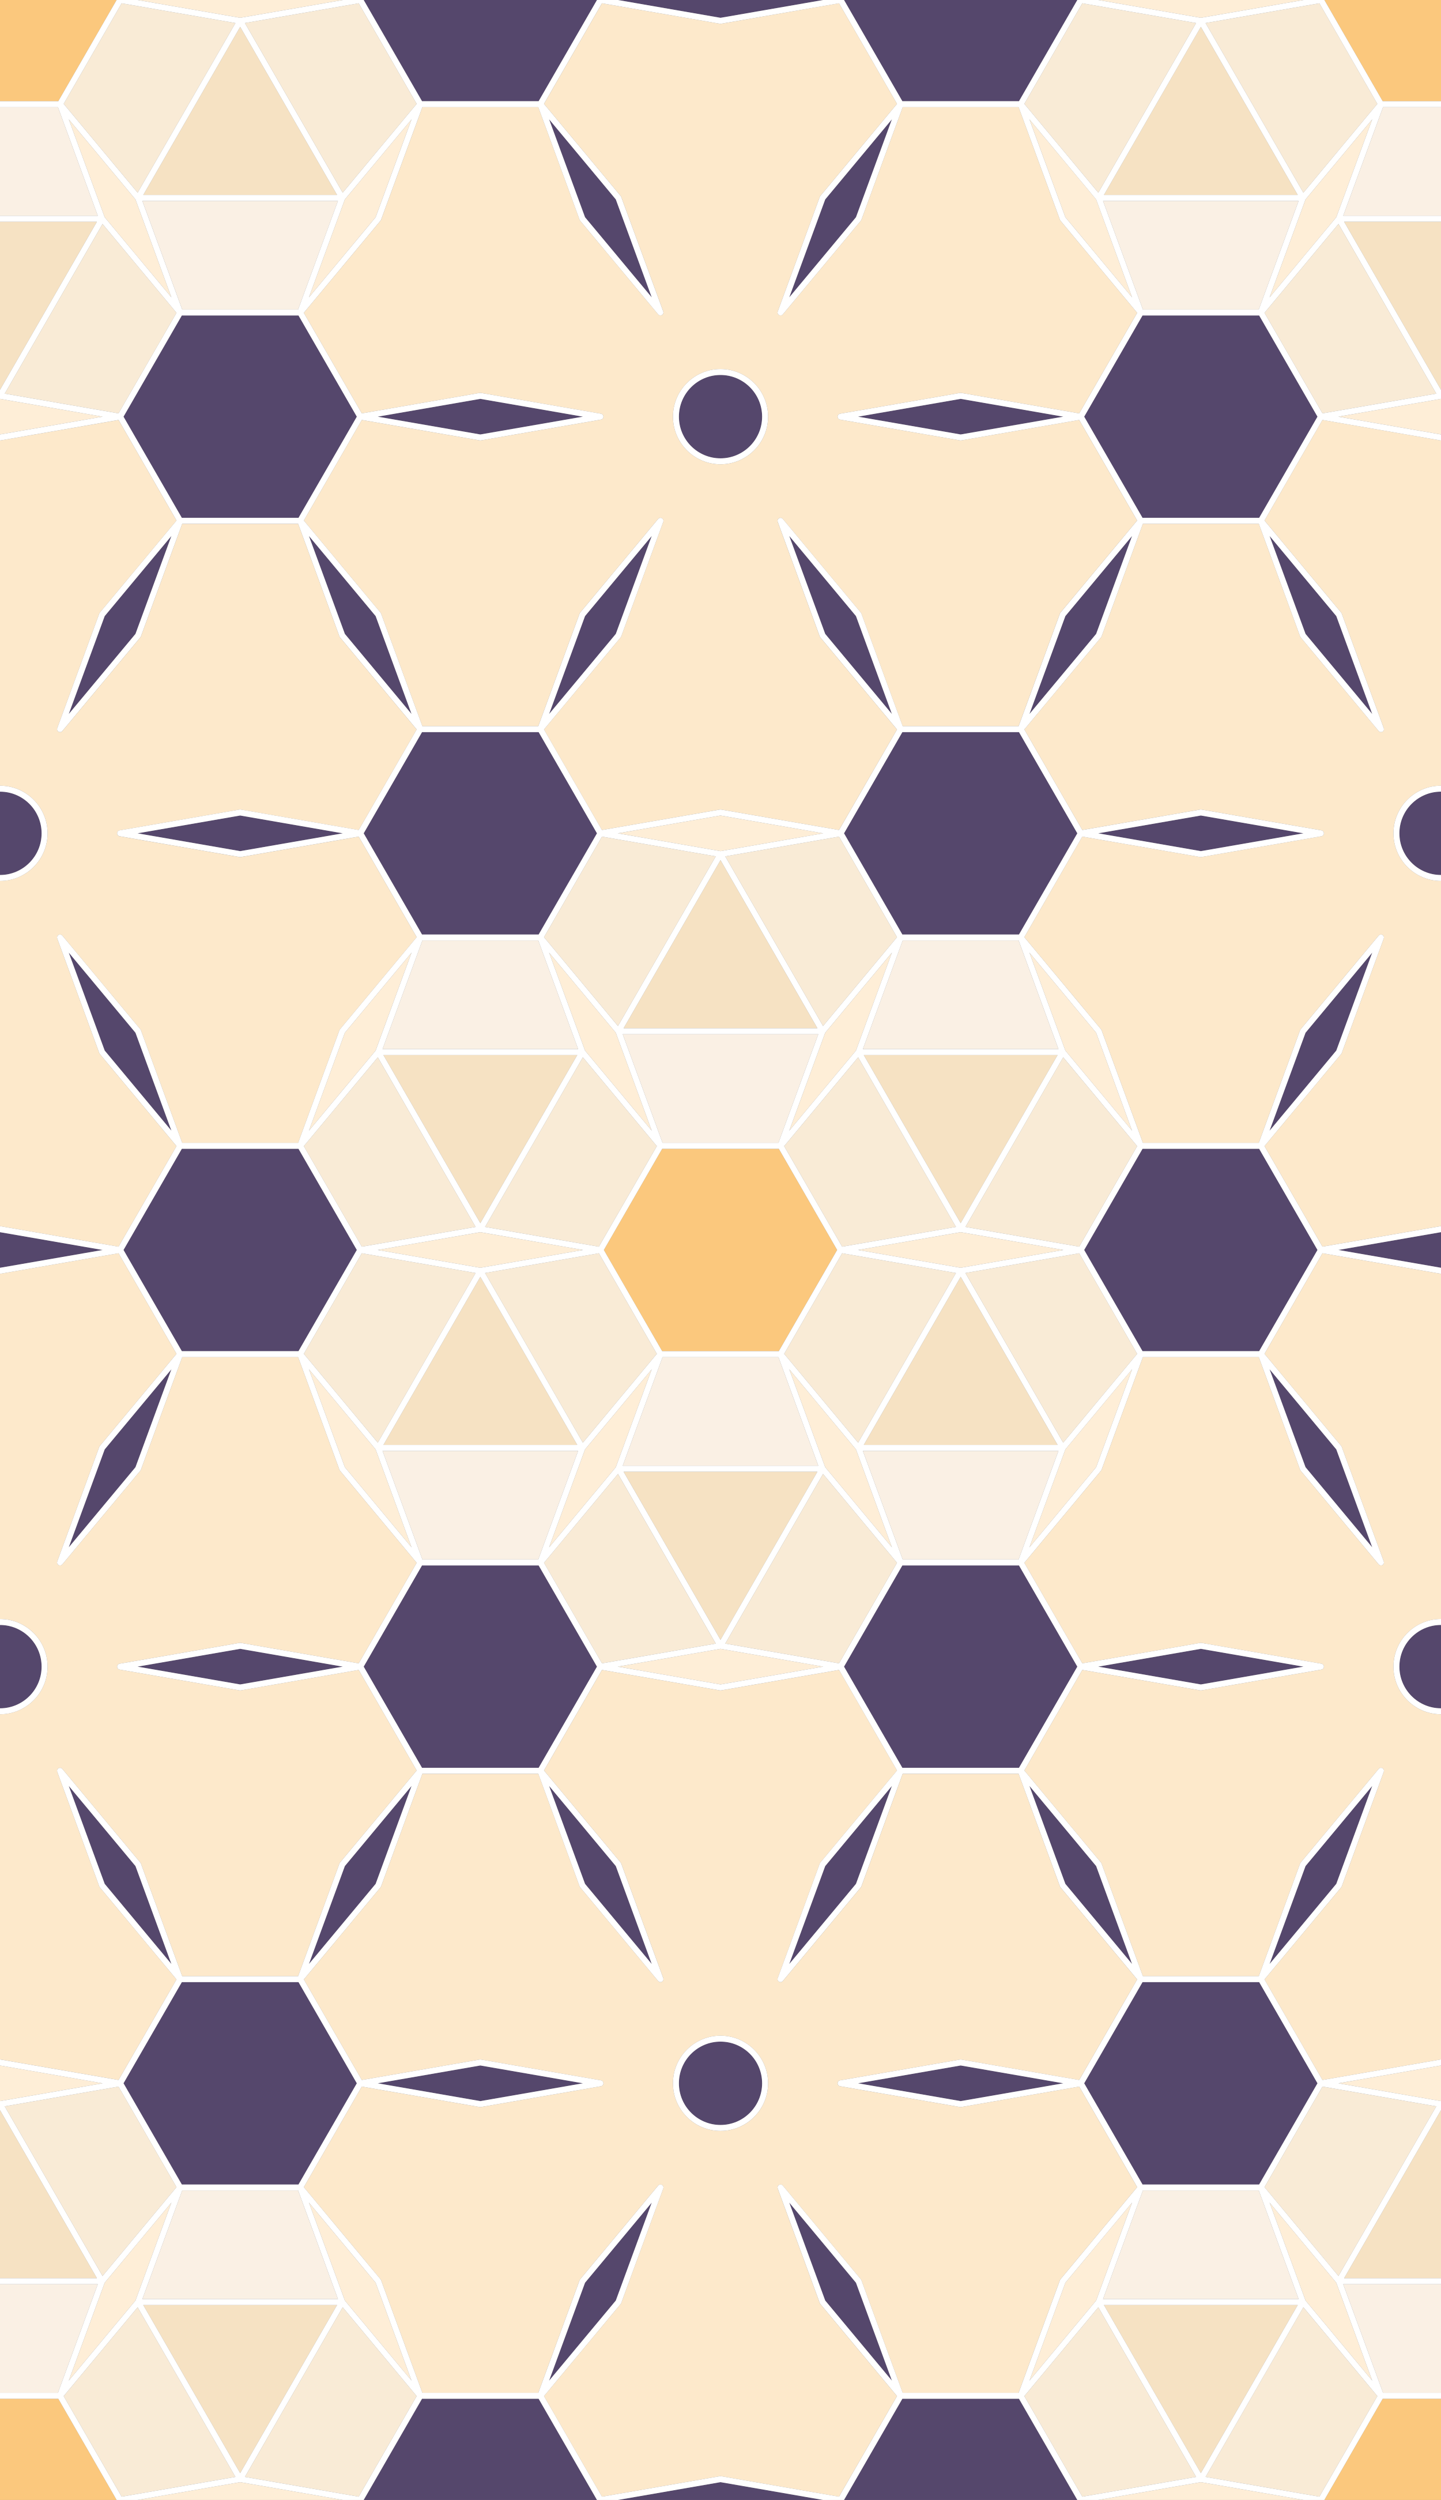 <?xml version="1.0" encoding="utf-8"?>
<!-- Generator: Adobe Illustrator 22.1.0, SVG Export Plug-In . SVG Version: 6.00 Build 0)  -->
<svg version="1.1" id="_x31_0" xmlns="http://www.w3.org/2000/svg" xmlns:xlink="http://www.w3.org/1999/xlink" x="0px" y="0px"
	 viewBox="0 0 128 222" style="enable-background:new 0 0 128 222;" xml:space="preserve">
<rect x="0" y="0" width="128" height="222" fill="#808080" stroke="none"/>
<style type="text/css">
	.st0{fill:#FAF0E4;}
	.st1{fill:#FEEED7;}
	.st2{fill:#55476C;}
	.st3{fill:#F6E2C3;}
	.st4{fill:#F9EBD6;}
	.st5{fill:#FBC87D;}
	.st6{fill:#FDE9CB;}
	.st7{fill:#FFFFFF;}
</style>
<g>
	<polygon class="st0" points="111.816,27.486 115.355,17.84 97.978,17.84 101.518,27.486 	"/>
	<polygon class="st1" points="91.441,10.592 94.632,19.291 100.56,26.409 97.369,17.709 	"/>
	<polygon class="st2" points="121.894,63.408 118.701,54.709 112.773,47.591 115.966,56.291 	"/>
	<polygon class="st3" points="115.276,17.312 106.667,2.379 98.058,17.312 	"/>
	<polygon class="st2" points="115.787,74 106.667,72.418 97.547,74 106.667,75.582 	"/>
	<polygon class="st1" points="36.559,10.592 30.632,17.709 27.44,26.409 33.368,19.291 	"/>
	<polygon class="st4" points="106.249,2.046 96.137,0.292 90.988,9.223 97.561,17.115 	"/>
	<polygon class="st4" points="37.012,9.223 31.863,0.292 21.751,2.046 30.439,17.115 	"/>
	<polygon class="st2" points="6.106,137.408 12.035,130.291 15.227,121.591 9.299,128.709 	"/>
	<polygon class="st2" points="12.213,148 21.334,149.582 30.453,148 21.334,146.418 	"/>
	<polygon class="st0" points="16.184,27.486 26.483,27.486 30.022,17.84 12.645,17.84 	"/>
	<polygon class="st2" points="6.106,84.591 9.299,93.291 15.227,100.409 12.035,91.709 	"/>
	<polygon class="st2" points="121.894,84.591 115.966,91.709 112.773,100.409 118.701,93.291 	"/>
	<polygon class="st2" points="6.106,158.591 9.299,167.29 15.227,174.409 12.035,165.709 	"/>
	<polygon class="st2" points="121.894,137.408 118.701,128.709 112.773,121.591 115.966,130.291 	"/>
	<polygon class="st2" points="121.894,158.591 115.966,165.709 112.773,174.409 118.701,167.29 	"/>
	<polygon class="st2" points="115.787,148 106.667,146.418 97.547,148 106.667,149.582 	"/>
	<polygon class="st3" points="72.609,130.689 55.391,130.689 64.001,145.621 	"/>
	<polygon class="st4" points="53.197,110.707 58.346,101.778 51.773,93.885 43.085,108.953 	"/>
	<polygon class="st5" points="69.181,102.015 58.819,102.015 53.638,110.999 58.819,119.985 69.181,119.985 74.362,110.999 	"/>
	<polygon class="st0" points="69.15,120.514 58.852,120.514 55.312,130.16 72.688,130.16 	"/>
	<polygon class="st2" points="12.213,74 21.334,75.582 30.453,74 21.334,72.418 	"/>
	<polygon class="st1" points="48.774,84.591 51.966,93.291 57.894,100.409 54.702,91.709 	"/>
	<polygon class="st4" points="58.346,120.222 53.197,111.291 43.085,113.045 51.773,128.115 	"/>
	<polygon class="st3" points="51.277,128.311 42.667,113.378 34.057,128.311 	"/>
	<polygon class="st3" points="29.943,17.312 21.334,2.379 12.724,17.312 	"/>
	<polygon class="st1" points="42.667,112.581 51.786,110.999 42.667,109.419 33.547,110.999 	"/>
	<polygon class="st3" points="42.667,108.622 51.277,93.689 34.057,93.689 	"/>
	<polygon class="st3" points="55.391,91.31 72.609,91.31 64.001,76.379 	"/>
	<polygon class="st4" points="9.106,19.885 0.417,34.955 10.531,36.709 15.68,27.778 	"/>
	<polygon class="st4" points="20.916,2.046 10.804,0.292 5.655,9.223 12.227,17.115 	"/>
	<polygon class="st2" points="26.515,28.014 16.152,28.014 10.971,37.001 16.152,45.986 26.515,45.986 31.696,37.001 	"/>
	<polygon class="st1" points="15.227,26.409 12.035,17.709 6.106,10.592 9.299,19.291 	"/>
	<polygon class="st0" points="58.852,101.486 69.15,101.486 72.688,91.839 55.312,91.839 	"/>
	<polygon class="st2" points="47.847,82.986 53.028,74 47.847,65.014 37.486,65.014 32.305,74 37.486,82.986 	"/>
	<polygon class="st2" points="27.44,47.591 30.632,56.291 36.559,63.408 33.368,54.709 	"/>
	<polygon class="st2" points="37.486,213.014 32.305,222 53.028,222 47.847,213.014 	"/>
	<path class="st6" d="M10.531,110.707l5.149-8.929l-6.816-8.184c-0.018-0.022-0.034-0.049-0.045-0.078L5.086,83.342
		c-0.045-0.122,0.004-0.256,0.116-0.321c0.111-0.063,0.252-0.038,0.334,0.06l6.934,8.325c0.02,0.024,0.034,0.05,0.045,0.078
		l3.669,10.003h10.3l3.669-10.003c0.01-0.028,0.025-0.054,0.045-0.078l6.815-8.183l-5.149-8.931l-10.484,1.819
		c-0.016,0.003-0.03,0.004-0.045,0.004c-0.016,0-0.03-0.001-0.046-0.004l-10.666-1.85c-0.127-0.022-0.219-0.132-0.219-0.26
		c0-0.128,0.093-0.239,0.219-0.26l10.666-1.85c0.031-0.005,0.061-0.005,0.091,0l10.484,1.819l5.149-8.931l-6.815-8.182
		c-0.02-0.024-0.034-0.05-0.045-0.078l-3.669-10.003h-10.3l-3.669,10.003c-0.01,0.028-0.025,0.054-0.045,0.078l-6.934,8.324
		c-0.052,0.062-0.127,0.095-0.203,0.095c-0.045,0-0.09-0.011-0.131-0.034c-0.112-0.065-0.161-0.2-0.116-0.321l3.733-10.174
		c0.011-0.029,0.027-0.056,0.045-0.078l6.816-8.184l-5.149-8.931L0.045,39.11C0.03,39.113,0.015,39.114,0,39.114v30.657
		c2.328,0,4.224,1.897,4.224,4.229c0,2.331-1.896,4.229-4.224,4.229v30.657c0.015,0,0.029,0.001,0.045,0.004L10.531,110.707z"/>
	<polygon class="st2" points="0,109.419 0,112.581 9.119,110.999 	"/>
	<path class="st2" d="M3.696,148c0-2.041-1.658-3.701-3.696-3.701v7.401C2.038,151.701,3.696,150.041,3.696,148z"/>
	<polygon class="st2" points="6.106,63.408 12.035,56.291 15.227,47.591 9.299,54.709 	"/>
	<polygon class="st1" points="0,183.417 0,186.581 9.119,184.999 	"/>
	<polygon class="st3" points="0,187.378 0,202.309 8.61,202.309 	"/>
	<path class="st6" d="M10.531,184.707l5.149-8.931l-6.816-8.183c-0.018-0.024-0.034-0.05-0.045-0.078L5.086,157.34
		c-0.045-0.12,0.004-0.255,0.116-0.32c0.111-0.063,0.252-0.038,0.334,0.06l6.934,8.325c0.02,0.024,0.034,0.05,0.045,0.078
		l3.669,10.002h10.3l3.669-10.002c0.01-0.028,0.025-0.054,0.045-0.078l6.815-8.183l-5.149-8.931l-10.484,1.819
		c-0.016,0.003-0.03,0.003-0.045,0.003c-0.016,0-0.03,0-0.046-0.003l-10.666-1.85c-0.127-0.022-0.219-0.132-0.219-0.26
		c0-0.13,0.093-0.239,0.219-0.26l10.666-1.85c0.031-0.005,0.061-0.005,0.091,0l10.484,1.819l5.149-8.931l-6.815-8.184
		c-0.02-0.022-0.034-0.049-0.045-0.078l-3.669-10.001h-10.3l-3.669,10.001c-0.01,0.029-0.025,0.056-0.045,0.078l-6.934,8.325
		c-0.052,0.062-0.127,0.095-0.203,0.095c-0.045,0-0.09-0.012-0.131-0.036c-0.112-0.063-0.161-0.198-0.116-0.32l3.733-10.174
		c0.011-0.029,0.027-0.055,0.045-0.078l6.816-8.184l-5.149-8.931L0.045,113.11c-0.015,0.003-0.03,0.004-0.045,0.004v30.657
		c2.328,0,4.224,1.897,4.224,4.229c0,2.331-1.896,4.229-4.224,4.229v30.655c0.015,0,0.029,0.001,0.045,0.004L10.531,184.707z"/>
	<polygon class="st1" points="0,35.419 0,38.581 9.119,37.001 	"/>
	<polygon class="st3" points="0,19.689 0,34.622 8.61,19.689 	"/>
	<polygon class="st2" points="90.514,8.986 95.696,0 74.972,0 80.153,8.986 	"/>
	<polygon class="st2" points="47.847,8.986 53.028,0 32.305,0 37.486,8.986 	"/>
	<polygon class="st2" points="73.12,0 54.88,0 64.001,1.582 	"/>
	<polygon class="st1" points="115.787,0 97.547,0 106.667,1.582 	"/>
	<polygon class="st1" points="30.453,0 12.213,0 21.334,1.582 	"/>
	<polygon class="st0" points="5.149,9.515 0,9.515 0,19.16 8.688,19.16 	"/>
	<polygon class="st0" points="8.688,202.838 0,202.838 0,212.485 5.149,212.485 	"/>
	<polygon class="st5" points="10.362,0 0,0 0,8.986 5.181,8.986 	"/>
	<path class="st2" d="M3.696,74c0-2.041-1.658-3.701-3.696-3.701v7.401C2.038,77.701,3.696,76.041,3.696,74z"/>
	<polygon class="st2" points="128,112.581 128,109.419 118.881,110.999 	"/>
	<polygon class="st1" points="128,186.581 128,183.417 118.881,184.999 	"/>
	<path class="st6" d="M117.47,111.291l-5.149,8.931l6.816,8.184c0.02,0.023,0.034,0.049,0.045,0.078l3.733,10.174
		c0.045,0.122-0.004,0.256-0.115,0.32c-0.042,0.024-0.087,0.036-0.132,0.036c-0.076,0-0.152-0.033-0.203-0.095l-6.934-8.325
		c-0.019-0.022-0.035-0.049-0.045-0.078l-3.669-10.001h-10.298l-3.671,10.001c-0.011,0.029-0.025,0.056-0.045,0.078l-6.815,8.184
		l5.149,8.931l10.486-1.819c0.029-0.005,0.059-0.005,0.09,0l10.666,1.85c0.127,0.021,0.219,0.131,0.219,0.26
		c0,0.128-0.092,0.238-0.219,0.26l-10.666,1.85c-0.015,0.003-0.03,0.003-0.045,0.003c-0.016,0-0.03,0-0.045-0.003l-10.486-1.819
		l-5.149,8.931l6.815,8.183c0.02,0.024,0.034,0.05,0.045,0.078l3.671,10.002h10.298l3.669-10.002
		c0.011-0.028,0.026-0.054,0.045-0.078l6.934-8.325c0.082-0.099,0.223-0.123,0.335-0.06c0.111,0.065,0.16,0.2,0.115,0.32
		l-3.733,10.176c-0.01,0.028-0.025,0.054-0.045,0.078l-6.816,8.183l5.149,8.931l10.485-1.819c0.015-0.003,0.031-0.004,0.045-0.004
		v-30.655c-2.328,0-4.224-1.898-4.224-4.229c0-2.333,1.896-4.229,4.224-4.229v-30.657c-0.014,0-0.03-0.001-0.045-0.004
		L117.47,111.291z"/>
	<path class="st2" d="M124.304,148c0,2.041,1.658,3.701,3.696,3.701v-7.401C125.962,144.299,124.304,145.959,124.304,148z"/>
	<path class="st2" d="M124.304,74c0,2.041,1.658,3.701,3.696,3.701v-7.401C125.962,70.299,124.304,71.959,124.304,74z"/>
	<polygon class="st0" points="119.312,19.16 128,19.16 128,9.515 122.851,9.515 	"/>
	<polygon class="st1" points="128,38.581 128,35.419 118.881,37.001 	"/>
	<path class="st6" d="M117.47,37.291l-5.149,8.931l6.816,8.184c0.02,0.022,0.034,0.049,0.045,0.078l3.733,10.174
		c0.045,0.121-0.004,0.256-0.115,0.321c-0.042,0.024-0.087,0.034-0.132,0.034c-0.076,0-0.152-0.033-0.203-0.095l-6.934-8.324
		c-0.019-0.024-0.035-0.05-0.045-0.078l-3.669-10.003h-10.298l-3.671,10.003c-0.011,0.028-0.025,0.054-0.045,0.078l-6.815,8.182
		l5.149,8.931l10.486-1.819c0.029-0.005,0.059-0.005,0.09,0l10.666,1.85c0.127,0.021,0.219,0.132,0.219,0.26
		c0,0.128-0.092,0.238-0.219,0.26l-10.666,1.85c-0.015,0.003-0.03,0.004-0.045,0.004c-0.016,0-0.03-0.001-0.045-0.004l-10.486-1.819
		l-5.149,8.931l6.815,8.183c0.02,0.024,0.034,0.05,0.045,0.078l3.671,10.003h10.298l3.669-10.003
		c0.011-0.028,0.026-0.054,0.045-0.078l6.934-8.325c0.082-0.098,0.223-0.123,0.335-0.06c0.111,0.065,0.16,0.2,0.115,0.321
		l-3.733,10.174c-0.01,0.029-0.025,0.056-0.045,0.078l-6.816,8.184l5.149,8.929l10.485-1.817c0.015-0.003,0.031-0.004,0.045-0.004
		V78.229c-2.328,0-4.224-1.898-4.224-4.229c0-2.333,1.896-4.229,4.224-4.229V39.114c-0.014,0-0.03-0.001-0.045-0.004L117.47,37.291z
		"/>
	<polygon class="st5" points="0,213.014 0,222 10.362,222 5.181,213.014 	"/>
	<polygon class="st2" points="80.153,213.014 74.972,222 95.696,222 90.514,213.014 	"/>
	<polygon class="st3" points="128,202.309 128,187.378 119.392,202.309 	"/>
	<polygon class="st2" points="54.88,222 73.12,222 64.001,220.418 	"/>
	<polygon class="st1" points="12.213,222 30.453,222 21.334,220.418 	"/>
	<polygon class="st1" points="54.702,130.291 57.894,121.591 51.966,128.709 48.774,137.408 	"/>
	<polygon class="st1" points="97.547,222 115.787,222 106.667,220.418 	"/>
	<polygon class="st0" points="122.851,212.485 128,212.485 128,202.838 119.312,202.838 	"/>
	<polygon class="st5" points="117.639,222 128,222 128,213.014 122.819,213.014 	"/>
	<polygon class="st3" points="128,34.622 128,19.689 119.392,19.689 	"/>
	<polygon class="st2" points="80.153,139.014 74.972,148 80.153,156.985 90.514,156.985 95.696,148 90.514,139.014 	"/>
	<polygon class="st2" points="76.035,167.29 79.228,158.591 73.3,165.709 70.107,174.409 	"/>
	<polygon class="st4" points="85.752,108.953 95.864,110.707 101.013,101.778 94.439,93.885 	"/>
	<polygon class="st0" points="76.646,128.839 80.184,138.485 90.482,138.485 94.022,128.839 	"/>
	<polygon class="st1" points="91.441,137.408 97.369,130.291 100.56,121.591 94.632,128.709 	"/>
	<polygon class="st2" points="101.487,119.985 111.848,119.985 117.029,110.999 111.848,102.015 101.487,102.015 96.305,110.999 	
		"/>
	<polygon class="st2" points="51.786,184.999 42.667,183.417 33.547,184.999 42.667,186.581 	"/>
	<polygon class="st4" points="85.752,113.045 94.439,128.115 101.013,120.222 95.864,111.291 	"/>
	<polygon class="st2" points="57.894,174.409 54.702,165.709 48.774,158.591 51.966,167.29 	"/>
	<polygon class="st2" points="101.487,193.986 111.848,193.986 117.029,184.999 111.848,176.014 101.487,176.014 96.305,184.999 	
		"/>
	<polygon class="st2" points="100.56,174.409 97.369,165.709 91.441,158.591 94.632,167.29 	"/>
	<polygon class="st4" points="118.894,202.114 127.583,187.045 117.47,185.291 112.321,194.222 	"/>
	<ellipse class="st2" cx="64.001" cy="184.999" rx="3.696" ry="3.701"/>
	<path class="st6" d="M80.184,157.514l-3.669,10.003c-0.011,0.028-0.027,0.054-0.045,0.078l-6.934,8.325
		c-0.051,0.062-0.127,0.095-0.203,0.095c-0.045,0-0.09-0.012-0.132-0.036c-0.111-0.065-0.16-0.2-0.115-0.32l3.733-10.176
		c0.01-0.028,0.025-0.054,0.045-0.078l6.816-8.183l-5.15-8.931l-10.484,1.819c-0.016,0.003-0.031,0.003-0.045,0.003
		c-0.016,0-0.03,0-0.046-0.003l-10.484-1.819l-5.149,8.931l6.815,8.183c0.02,0.024,0.034,0.05,0.045,0.078l3.734,10.176
		c0.043,0.12-0.005,0.255-0.116,0.32c-0.041,0.024-0.087,0.036-0.132,0.036c-0.077,0-0.151-0.033-0.203-0.095l-6.932-8.325
		c-0.02-0.024-0.036-0.05-0.046-0.078l-3.669-10.003H37.518l-3.669,10.003c-0.011,0.028-0.027,0.054-0.045,0.078l-6.816,8.183
		l5.149,8.931l10.486-1.819c0.031-0.005,0.061-0.005,0.09,0l10.668,1.85c0.125,0.022,0.218,0.132,0.218,0.26
		s-0.093,0.239-0.218,0.26l-10.668,1.85c-0.015,0.003-0.031,0.004-0.045,0.004c-0.014,0-0.03-0.001-0.045-0.004l-10.486-1.819
		l-5.149,8.931l6.816,8.183c0.018,0.024,0.034,0.05,0.045,0.078l3.669,10.003h10.298l3.669-10.003
		c0.011-0.028,0.027-0.054,0.046-0.078l6.932-8.324c0.083-0.099,0.224-0.124,0.335-0.059c0.111,0.063,0.16,0.198,0.116,0.32
		l-3.734,10.174c-0.011,0.029-0.025,0.056-0.045,0.078l-6.815,8.184l5.149,8.931l10.484-1.819c0.03-0.005,0.06-0.005,0.091,0
		l10.484,1.819l5.15-8.931l-6.816-8.184c-0.02-0.022-0.034-0.049-0.045-0.078l-3.733-10.174c-0.045-0.122,0.004-0.256,0.115-0.32
		c0.112-0.065,0.252-0.04,0.335,0.059l6.934,8.324c0.018,0.024,0.034,0.05,0.045,0.078l3.669,10.003h10.298l3.671-10.003
		c0.009-0.028,0.025-0.054,0.045-0.078l6.815-8.183l-5.149-8.931l-10.485,1.819c-0.015,0.003-0.029,0.004-0.045,0.004
		c-0.015,0-0.031-0.001-0.045-0.004l-10.666-1.85c-0.127-0.021-0.219-0.132-0.219-0.26s0.092-0.238,0.219-0.26l10.666-1.85
		c0.03-0.005,0.061-0.005,0.09,0l10.485,1.819l5.149-8.931l-6.815-8.183c-0.02-0.024-0.036-0.05-0.045-0.078l-3.671-10.003H80.184z
		 M64.001,189.229c-2.33,0-4.224-1.897-4.224-4.229c0-2.331,1.894-4.229,4.224-4.229c2.328,0,4.224,1.898,4.224,4.229
		C68.225,187.332,66.329,189.229,64.001,189.229z"/>
	<polygon class="st2" points="70.107,195.591 73.3,204.291 79.228,211.408 76.035,202.709 	"/>
	<polygon class="st2" points="51.966,202.709 48.774,211.408 54.702,204.291 57.894,195.591 	"/>
	<polygon class="st2" points="76.214,184.999 85.334,186.581 94.454,184.999 85.334,183.417 	"/>
	<polygon class="st1" points="112.773,26.409 118.701,19.291 121.894,10.592 115.966,17.709 	"/>
	<polygon class="st4" points="112.321,27.778 117.47,36.709 127.583,34.955 118.894,19.885 	"/>
	<polygon class="st2" points="101.487,28.014 96.305,37.001 101.487,45.986 111.848,45.986 117.029,37.001 111.848,28.014 	"/>
	<polygon class="st2" points="76.214,37.001 85.334,38.581 94.454,37.001 85.334,35.419 	"/>
	<polygon class="st2" points="57.894,26.409 54.702,17.709 48.774,10.592 51.966,19.291 	"/>
	<polygon class="st2" points="76.035,19.291 79.228,10.592 73.3,17.709 70.107,26.409 	"/>
	<polygon class="st5" points="117.639,0 122.819,8.986 128,8.986 128,0 	"/>
	<polygon class="st4" points="107.084,2.046 115.773,17.115 122.347,9.223 117.198,0.292 	"/>
	<polygon class="st1" points="112.773,195.591 115.966,204.291 121.894,211.408 118.701,202.709 	"/>
	<polygon class="st1" points="100.56,100.409 97.369,91.709 91.441,84.591 94.632,93.291 	"/>
	<polygon class="st2" points="80.153,65.014 74.972,74 80.153,82.986 90.514,82.986 95.696,74 90.514,65.014 	"/>
	<polygon class="st2" points="91.441,63.408 97.369,56.291 100.56,47.591 94.632,54.709 	"/>
	<polygon class="st2" points="51.786,37.001 42.667,35.419 33.547,37.001 42.667,38.581 	"/>
	<polygon class="st0" points="80.184,83.515 76.646,93.16 94.022,93.16 90.482,83.515 	"/>
	<path class="st2" d="M64.001,33.3c-2.038,0-3.696,1.66-3.696,3.701c0,2.039,1.658,3.701,3.696,3.701
		c2.038,0,3.696-1.661,3.696-3.701C67.697,34.96,66.039,33.3,64.001,33.3z"/>
	<polygon class="st2" points="51.966,54.709 48.774,63.408 54.702,56.291 57.894,47.591 	"/>
	<path class="st6" d="M85.378,39.11c-0.015,0.003-0.029,0.004-0.045,0.004c-0.015,0-0.031-0.001-0.045-0.004l-10.666-1.849
		c-0.127-0.023-0.219-0.132-0.219-0.26c0-0.129,0.092-0.239,0.219-0.262l10.666-1.849c0.03-0.005,0.061-0.005,0.09,0l10.485,1.819
		l5.149-8.931l-6.815-8.184c-0.02-0.022-0.036-0.049-0.045-0.078L90.482,9.515H80.184l-3.669,10.001
		c-0.011,0.029-0.027,0.056-0.045,0.078l-6.934,8.325c-0.051,0.062-0.127,0.095-0.203,0.095c-0.045,0-0.09-0.012-0.132-0.036
		c-0.111-0.063-0.16-0.2-0.115-0.32l3.733-10.174c0.01-0.029,0.025-0.056,0.045-0.079l6.816-8.183l-5.15-8.931L64.046,2.111
		c-0.016,0.003-0.031,0.004-0.045,0.004c-0.016,0-0.03-0.001-0.046-0.004L53.47,0.292l-5.149,8.931l6.815,8.183
		c0.02,0.024,0.034,0.05,0.045,0.079l3.734,10.174c0.043,0.12-0.005,0.256-0.116,0.32c-0.041,0.024-0.087,0.036-0.132,0.036
		c-0.077,0-0.151-0.033-0.203-0.095l-6.932-8.325c-0.02-0.022-0.036-0.049-0.046-0.078L47.816,9.515H37.518l-3.669,10.001
		c-0.011,0.029-0.027,0.056-0.045,0.078l-6.816,8.184l5.149,8.931l10.486-1.819c0.031-0.005,0.061-0.005,0.09,0l10.668,1.849
		c0.125,0.022,0.218,0.132,0.218,0.262c0,0.128-0.093,0.238-0.218,0.26L42.712,39.11c-0.015,0.003-0.031,0.004-0.045,0.004
		c-0.014,0-0.03-0.001-0.045-0.004l-10.486-1.819l-5.149,8.931l6.816,8.184c0.018,0.022,0.034,0.049,0.045,0.078l3.669,10.001
		h10.298l3.669-10.001c0.011-0.029,0.027-0.056,0.046-0.078l6.932-8.325c0.083-0.099,0.224-0.124,0.335-0.059
		c0.111,0.065,0.16,0.2,0.116,0.32l-3.734,10.176c-0.011,0.028-0.025,0.054-0.045,0.078l-6.815,8.182l5.149,8.931l10.484-1.819
		c0.03-0.005,0.06-0.005,0.091,0l10.484,1.819l5.15-8.931l-6.816-8.182c-0.02-0.024-0.034-0.05-0.045-0.078l-3.733-10.176
		c-0.045-0.12,0.004-0.255,0.115-0.32c0.112-0.065,0.252-0.04,0.335,0.059l6.934,8.325c0.018,0.022,0.034,0.049,0.045,0.078
		l3.669,10.001h10.298l3.671-10.001c0.009-0.029,0.025-0.056,0.045-0.078l6.815-8.184l-5.149-8.931L85.378,39.11z M64.001,41.23
		c-2.33,0-4.224-1.898-4.224-4.229c0-2.333,1.894-4.229,4.224-4.229c2.328,0,4.224,1.897,4.224,4.229
		C68.225,39.332,66.329,41.23,64.001,41.23z"/>
	<polygon class="st2" points="70.107,47.591 73.3,56.291 79.228,63.408 76.035,54.709 	"/>
	<polygon class="st4" points="15.68,194.222 10.531,185.291 0.417,187.045 9.106,202.114 	"/>
	<polygon class="st1" points="54.88,74 64.001,75.582 73.12,74 64.001,72.418 	"/>
	<polygon class="st4" points="48.321,83.223 54.895,91.115 63.582,76.046 53.47,74.292 	"/>
	<polygon class="st0" points="51.356,93.16 47.816,83.515 37.518,83.515 33.979,93.16 	"/>
	<polygon class="st4" points="74.53,74.292 64.418,76.046 73.107,91.115 79.68,83.223 	"/>
	<polygon class="st4" points="42.25,108.953 33.561,93.885 26.987,101.778 32.136,110.707 	"/>
	<polygon class="st4" points="42.25,113.045 32.136,111.291 26.987,120.222 33.561,128.115 	"/>
	<polygon class="st2" points="26.515,102.015 16.152,102.015 10.971,110.999 16.152,119.985 26.515,119.985 31.696,110.999 	"/>
	<polygon class="st1" points="36.559,84.591 30.632,91.709 27.44,100.409 33.368,93.291 	"/>
	<polygon class="st1" points="73.3,91.709 70.107,100.409 76.035,93.291 79.228,84.591 	"/>
	<polygon class="st3" points="76.725,93.689 85.334,108.622 93.943,93.689 	"/>
	<polygon class="st4" points="79.68,138.777 73.107,130.885 64.418,145.954 74.53,147.708 	"/>
	<polygon class="st1" points="70.107,121.591 73.3,130.291 79.228,137.408 76.035,128.709 	"/>
	<polygon class="st1" points="73.12,148 64.001,146.418 54.88,148 64.001,149.582 	"/>
	<polygon class="st4" points="74.803,111.291 69.654,120.222 76.227,128.115 84.916,113.045 	"/>
	<polygon class="st1" points="27.44,121.591 30.632,130.291 36.559,137.408 33.368,128.709 	"/>
	<polygon class="st4" points="69.654,101.778 74.803,110.707 84.916,108.953 76.227,93.885 	"/>
	<polygon class="st3" points="85.334,113.378 76.725,128.311 93.943,128.311 	"/>
	<polygon class="st1" points="85.334,109.419 76.214,110.999 85.334,112.581 94.454,110.999 	"/>
	<polygon class="st2" points="36.559,158.591 30.632,165.709 27.44,174.409 33.368,167.29 	"/>
	<polygon class="st1" points="15.227,195.591 9.299,202.709 6.106,211.408 12.035,204.291 	"/>
	<polygon class="st0" points="47.816,138.485 51.356,128.839 33.979,128.839 37.518,138.485 	"/>
	<polygon class="st4" points="90.988,212.777 96.137,221.708 106.249,219.954 97.561,204.884 	"/>
	<polygon class="st4" points="5.655,212.777 10.804,221.708 20.916,219.954 12.227,204.884 	"/>
	<polygon class="st3" points="12.724,204.689 21.334,219.621 29.943,204.689 	"/>
	<polygon class="st3" points="98.058,204.689 106.667,219.621 115.276,204.689 	"/>
	<polygon class="st0" points="111.816,194.514 101.518,194.514 97.978,204.16 115.355,204.16 	"/>
	<polygon class="st1" points="91.441,211.408 97.369,204.291 100.56,195.591 94.632,202.709 	"/>
	<polygon class="st4" points="21.751,219.954 31.863,221.708 37.012,212.777 30.439,204.884 	"/>
	<polygon class="st2" points="47.847,156.985 53.028,148 47.847,139.014 37.486,139.014 32.305,148 37.486,156.985 	"/>
	<polygon class="st1" points="36.559,211.408 33.368,202.709 27.44,195.591 30.632,204.291 	"/>
	<polygon class="st2" points="26.515,193.986 31.696,184.999 26.515,176.014 16.152,176.014 10.971,184.999 16.152,193.986 	"/>
	<polygon class="st4" points="107.084,219.954 117.198,221.708 122.347,212.777 115.773,204.884 	"/>
	<polygon class="st0" points="16.184,194.514 12.645,204.16 30.022,204.16 26.483,194.514 	"/>
	<polygon class="st4" points="53.47,147.708 63.582,145.954 54.895,130.885 48.321,138.777 	"/>
	<path class="st7" d="M117.639,0h-1.852l-9.119,1.582L97.547,0h-1.85l-5.182,8.986H80.153L74.972,0H73.12l-9.119,1.582L54.88,0
		h-1.852l-5.181,8.986H37.486L32.305,0h-1.852l-9.119,1.582L12.213,0h-1.852L5.181,8.986H0v0.529h5.149l3.539,9.646H0v0.529h8.61
		L0,34.622v0.797l9.119,1.582L0,38.581v0.533c0.015,0,0.03-0.001,0.045-0.004l10.486-1.819l5.149,8.931l-6.816,8.184
		c-0.018,0.022-0.034,0.049-0.045,0.078L5.086,64.658c-0.045,0.121,0.004,0.256,0.116,0.321c0.041,0.024,0.086,0.034,0.131,0.034
		c0.077,0,0.152-0.033,0.203-0.095l6.934-8.324c0.02-0.024,0.034-0.05,0.045-0.078l3.669-10.003h10.3l3.669,10.003
		c0.01,0.028,0.025,0.054,0.045,0.078l6.815,8.182l-5.149,8.931l-10.484-1.819c-0.03-0.005-0.061-0.005-0.091,0l-10.666,1.85
		c-0.127,0.021-0.219,0.132-0.219,0.26c0,0.128,0.093,0.238,0.219,0.26l10.666,1.85c0.016,0.003,0.031,0.004,0.046,0.004
		c0.015,0,0.029-0.001,0.045-0.004l10.484-1.819l5.149,8.931l-6.815,8.183c-0.02,0.024-0.034,0.05-0.045,0.078l-3.669,10.003h-10.3
		l-3.669-10.003c-0.01-0.028-0.025-0.054-0.045-0.078L5.536,83.08c-0.082-0.098-0.223-0.123-0.334-0.06
		c-0.112,0.065-0.161,0.2-0.116,0.321l3.733,10.174c0.011,0.029,0.027,0.056,0.045,0.078l6.816,8.184l-5.149,8.929L0.045,108.89
		c-0.016-0.003-0.03-0.004-0.045-0.004v0.533l9.119,1.581L0,112.581v0.533c0.015,0,0.03-0.001,0.045-0.004l10.486-1.819l5.149,8.931
		l-6.816,8.184c-0.018,0.023-0.034,0.049-0.045,0.078l-3.733,10.174c-0.045,0.122,0.004,0.256,0.116,0.32
		c0.041,0.024,0.086,0.036,0.131,0.036c0.077,0,0.152-0.033,0.203-0.095l6.934-8.325c0.02-0.022,0.034-0.049,0.045-0.078
		l3.669-10.001h10.3l3.669,10.001c0.01,0.029,0.025,0.056,0.045,0.078l6.815,8.184l-5.149,8.931l-10.484-1.819
		c-0.03-0.005-0.061-0.005-0.091,0l-10.666,1.85c-0.127,0.021-0.219,0.131-0.219,0.26c0,0.128,0.093,0.238,0.219,0.26l10.666,1.85
		c0.016,0.003,0.031,0.003,0.046,0.003c0.015,0,0.029,0,0.045-0.003l10.484-1.819l5.149,8.931l-6.815,8.183
		c-0.02,0.024-0.034,0.05-0.045,0.078l-3.669,10.002h-10.3l-3.669-10.002c-0.01-0.028-0.025-0.054-0.045-0.078l-6.934-8.325
		c-0.082-0.098-0.223-0.123-0.334-0.06c-0.112,0.065-0.161,0.2-0.116,0.32l3.733,10.176c0.011,0.028,0.027,0.054,0.045,0.078
		l6.816,8.183l-5.149,8.931l-10.486-1.819c-0.016-0.003-0.03-0.004-0.045-0.004v0.533l9.119,1.582L0,186.581v0.797l8.61,14.931H0
		v0.529h8.688l-3.539,9.647H0v0.529h5.181L10.362,222h1.852l9.121-1.582L30.453,222h1.852l5.181-8.986h10.361L53.028,222h1.852
		l9.121-1.582L73.12,222h1.852l5.181-8.986h10.361L95.696,222h1.85l9.121-1.582l9.119,1.582h1.852l5.181-8.986H128v-0.529h-5.149
		l-3.539-9.647H128v-0.529h-8.608L128,187.378v-0.797l-9.119-1.582l9.119-1.582v-0.533c-0.014,0-0.03,0.001-0.045,0.004
		l-10.485,1.819l-5.149-8.931l6.816-8.183c0.02-0.024,0.034-0.05,0.045-0.078l3.733-10.176c0.045-0.12-0.004-0.255-0.115-0.32
		c-0.112-0.063-0.254-0.04-0.335,0.06l-6.934,8.325c-0.019,0.024-0.035,0.05-0.045,0.078l-3.669,10.002h-10.298l-3.671-10.002
		c-0.011-0.028-0.025-0.054-0.045-0.078l-6.815-8.183l5.149-8.931l10.486,1.819c0.015,0.003,0.029,0.003,0.045,0.003
		c0.014,0,0.03,0,0.045-0.003l10.666-1.85c0.127-0.022,0.219-0.132,0.219-0.26c0-0.13-0.092-0.239-0.219-0.26l-10.666-1.85
		c-0.03-0.005-0.061-0.005-0.09,0l-10.486,1.819l-5.149-8.931l6.815-8.184c0.02-0.022,0.034-0.049,0.045-0.078l3.671-10.001h10.298
		l3.669,10.001c0.011,0.029,0.026,0.056,0.045,0.078l6.934,8.325c0.052,0.062,0.127,0.095,0.203,0.095
		c0.045,0,0.09-0.012,0.132-0.036c0.111-0.063,0.16-0.198,0.115-0.32l-3.733-10.174c-0.01-0.029-0.025-0.055-0.045-0.078
		l-6.816-8.184l5.149-8.931l10.485,1.819c0.015,0.003,0.031,0.004,0.045,0.004v-0.533l-9.119-1.582l9.119-1.581v-0.533
		c-0.014,0-0.03,0.001-0.045,0.004l-10.485,1.817l-5.149-8.929l6.816-8.184c0.02-0.022,0.034-0.049,0.045-0.078l3.733-10.174
		c0.045-0.122-0.004-0.256-0.115-0.321c-0.112-0.063-0.254-0.038-0.335,0.06l-6.934,8.325c-0.019,0.024-0.035,0.05-0.045,0.078
		l-3.669,10.003h-10.298l-3.671-10.003c-0.011-0.028-0.025-0.054-0.045-0.078l-6.815-8.183l5.149-8.931l10.486,1.819
		c0.015,0.003,0.029,0.004,0.045,0.004c0.014,0,0.03-0.001,0.045-0.004l10.666-1.85c0.127-0.022,0.219-0.132,0.219-0.26
		c0-0.128-0.092-0.239-0.219-0.26l-10.666-1.85c-0.03-0.005-0.061-0.005-0.09,0l-10.486,1.819l-5.149-8.931l6.815-8.182
		c0.02-0.024,0.034-0.05,0.045-0.078l3.671-10.003h10.298l3.669,10.003c0.011,0.028,0.026,0.054,0.045,0.078l6.934,8.324
		c0.052,0.062,0.127,0.095,0.203,0.095c0.045,0,0.09-0.011,0.132-0.034c0.111-0.065,0.16-0.2,0.115-0.321l-3.733-10.174
		c-0.01-0.029-0.025-0.056-0.045-0.078l-6.816-8.184l5.149-8.931l10.485,1.819c0.015,0.003,0.031,0.004,0.045,0.004v-0.533
		l-9.119-1.581L128,35.419v-0.797l-8.608-14.933H128V19.16h-8.688l3.539-9.646H128V8.986h-5.181L117.639,0z M12.035,56.291
		l-5.929,7.117l3.193-8.699l5.928-7.117L12.035,56.291z M21.334,75.582L12.213,74l9.121-1.582L30.453,74L21.334,75.582z
		 M9.299,93.291l-3.193-8.701l5.929,7.119l3.192,8.699L9.299,93.291z M12.035,130.291l-5.929,7.117l3.193-8.699l5.928-7.117
		L12.035,130.291z M21.334,149.582L12.213,148l9.121-1.582L30.453,148L21.334,149.582z M9.299,167.29l-3.193-8.699l5.929,7.119
		l3.192,8.699L9.299,167.29z M115.966,165.709l5.928-7.119l-3.193,8.699l-5.928,7.119L115.966,165.709z M106.667,146.418
		l9.119,1.582l-9.119,1.582L97.547,148L106.667,146.418z M118.701,128.709l3.193,8.699l-5.928-7.117l-3.193-8.699L118.701,128.709z
		 M115.966,91.709l5.928-7.119l-3.193,8.701l-5.928,7.117L115.966,91.709z M106.667,72.418L115.787,74l-9.119,1.582L97.547,74
		L106.667,72.418z M118.701,54.709l3.193,8.699l-5.928-7.117l-3.193-8.699L118.701,54.709z M115.276,17.312H98.058l8.61-14.932
		L115.276,17.312z M97.978,17.84h17.377l-3.539,9.646h-10.298L97.978,17.84z M100.56,26.409l-5.928-7.117l-3.192-8.699l5.928,7.117
		L100.56,26.409z M96.137,0.292l10.112,1.754l-8.688,15.069l-6.573-7.892L96.137,0.292z M31.863,0.292l5.149,8.931l-6.573,7.892
		L21.751,2.046L31.863,0.292z M30.632,17.709l5.928-7.117l-3.191,8.699l-5.928,7.117L30.632,17.709z M26.483,27.486h-10.3
		l-3.539-9.646h17.377L26.483,27.486z M29.943,17.312H12.724l8.61-14.932L29.943,17.312z M10.804,0.292l10.112,1.754l-8.689,15.069
		L5.655,9.223L10.804,0.292z M6.106,10.592l5.929,7.117l3.192,8.699l-5.928-7.117L6.106,10.592z M0.417,34.955l8.689-15.07
		l6.573,7.893l-5.149,8.931L0.417,34.955z M16.152,45.986l-5.181-8.985l5.181-8.986h10.363l5.181,8.986l-5.181,8.985H16.152z
		 M30.632,56.291l-3.192-8.699l5.928,7.117l3.191,8.699L30.632,56.291z M32.305,74l5.181-8.986h10.361L53.028,74l-5.181,8.986
		H37.486L32.305,74z M72.688,91.839l-3.539,9.647H58.852l-3.54-9.647H72.688z M55.391,91.31l8.61-14.931l8.609,14.931H55.391z
		 M55.312,130.16l3.54-9.646H69.15l3.539,9.646H55.312z M72.609,130.689l-8.609,14.932l-8.61-14.932H72.609z M58.819,119.985
		l-5.181-8.986l5.181-8.985h10.363l5.181,8.985l-5.181,8.986H58.819z M57.894,100.409l-5.928-7.117l-3.192-8.701l5.928,7.119
		L57.894,100.409z M58.346,101.778l-5.149,8.929l-10.112-1.754l8.688-15.068L58.346,101.778z M42.667,108.622l-8.61-14.932h17.22
		L42.667,108.622z M51.786,110.999l-9.119,1.582l-9.119-1.582l9.119-1.581L51.786,110.999z M51.277,128.311h-17.22l8.61-14.932
		L51.277,128.311z M43.085,113.045l10.112-1.754l5.149,8.931l-6.573,7.893L43.085,113.045z M51.966,128.709l5.928-7.117
		l-3.192,8.699l-5.928,7.117L51.966,128.709z M54.895,130.885l8.688,15.069l-10.112,1.754l-5.149-8.931L54.895,130.885z
		 M64.001,146.418L73.12,148l-9.119,1.582L54.88,148L64.001,146.418z M64.418,145.954l8.689-15.069l6.573,7.892l-5.15,8.931
		L64.418,145.954z M73.3,130.291l-3.193-8.699l5.928,7.117l3.193,8.699L73.3,130.291z M69.654,120.222l5.149-8.931l10.113,1.754
		l-8.689,15.07L69.654,120.222z M85.334,113.378l8.61,14.932H76.725L85.334,113.378z M76.214,110.999l9.119-1.581l9.121,1.581
		l-9.121,1.582L76.214,110.999z M76.725,93.689h17.218l-8.61,14.932L76.725,93.689z M84.916,108.953l-10.113,1.754l-5.149-8.929
		l6.573-7.893L84.916,108.953z M76.035,93.291l-5.928,7.117l3.193-8.699l5.928-7.119L76.035,93.291z M73.107,91.115l-8.689-15.069
		l10.112-1.754l5.15,8.931L73.107,91.115z M64.001,75.582L54.88,74l9.121-1.582L73.12,74L64.001,75.582z M63.582,76.046
		l-8.688,15.069l-6.573-7.892l5.149-8.931L63.582,76.046z M37.518,83.515h10.298l3.54,9.646H33.979L37.518,83.515z M30.632,91.709
		l5.928-7.119l-3.191,8.701l-5.928,7.117L30.632,91.709z M33.561,93.885l8.689,15.068l-10.113,1.754l-5.149-8.929L33.561,93.885z
		 M16.152,119.985l-5.181-8.986l5.181-8.985h10.363l5.181,8.985l-5.181,8.986H16.152z M32.136,111.291l10.113,1.754l-8.689,15.07
		l-6.573-7.893L32.136,111.291z M30.632,130.291l-3.192-8.699l5.928,7.117l3.191,8.699L30.632,130.291z M33.979,128.839h17.377
		l-3.54,9.646H37.518L33.979,128.839z M32.305,148l5.181-8.986h10.361L53.028,148l-5.181,8.985H37.486L32.305,148z M30.632,165.709
		l5.928-7.119l-3.191,8.699l-5.928,7.119L30.632,165.709z M16.152,176.014h10.363l5.181,8.985l-5.181,8.986H16.152l-5.181-8.986
		L16.152,176.014z M30.022,204.16H12.645l3.539-9.646h10.3L30.022,204.16z M27.44,195.591l5.928,7.117l3.191,8.699l-5.928-7.117
		L27.44,195.591z M0.417,187.045l10.113-1.754l5.149,8.931l-6.573,7.892L0.417,187.045z M9.299,202.709l5.928-7.117l-3.192,8.699
		l-5.929,7.117L9.299,202.709z M10.804,221.708l-5.149-8.931l6.572-7.893l8.689,15.07L10.804,221.708z M12.724,204.689h17.219
		l-8.609,14.932L12.724,204.689z M31.863,221.708l-10.112-1.754l8.688-15.07l6.573,7.893L31.863,221.708z M96.137,221.708
		l-5.149-8.931l6.573-7.893l8.688,15.07L96.137,221.708z M97.369,204.291l-5.928,7.117l3.192-8.699l5.928-7.117L97.369,204.291z
		 M101.518,194.514h10.298l3.539,9.646H97.978L101.518,194.514z M98.058,204.689h17.218l-8.608,14.932L98.058,204.689z
		 M117.198,221.708l-10.113-1.754l8.689-15.07l6.573,7.893L117.198,221.708z M121.894,211.408l-5.928-7.117l-3.193-8.699
		l5.928,7.117L121.894,211.408z M127.583,187.045l-8.689,15.068l-6.573-7.892l5.149-8.931L127.583,187.045z M111.848,176.014
		l5.181,8.985l-5.181,8.986h-10.361l-5.182-8.986l5.182-8.985H111.848z M97.369,165.709l3.191,8.699l-5.928-7.119l-3.192-8.699
		L97.369,165.709z M94.153,167.516c0.009,0.028,0.025,0.054,0.045,0.078l6.815,8.183l-5.149,8.931l-10.485-1.819
		c-0.029-0.005-0.06-0.005-0.09,0l-10.666,1.85c-0.127,0.022-0.219,0.132-0.219,0.26s0.092,0.239,0.219,0.26l10.666,1.85
		c0.014,0.003,0.03,0.004,0.045,0.004c0.016,0,0.03-0.001,0.045-0.004l10.485-1.819l5.149,8.931l-6.815,8.183
		c-0.02,0.024-0.036,0.05-0.045,0.078l-3.671,10.003H80.184l-3.669-10.003c-0.011-0.028-0.027-0.054-0.045-0.078l-6.934-8.324
		c-0.083-0.099-0.223-0.124-0.335-0.059c-0.111,0.063-0.16,0.198-0.115,0.32l3.733,10.174c0.01,0.029,0.025,0.056,0.045,0.078
		l6.816,8.184l-5.15,8.931l-10.484-1.819c-0.031-0.005-0.061-0.005-0.091,0l-10.484,1.819l-5.149-8.931l6.815-8.184
		c0.02-0.022,0.034-0.049,0.045-0.078l3.734-10.174c0.043-0.122-0.005-0.256-0.116-0.32c-0.111-0.065-0.252-0.04-0.335,0.059
		l-6.932,8.324c-0.02,0.024-0.036,0.05-0.046,0.078l-3.669,10.003H37.518l-3.669-10.003c-0.011-0.028-0.027-0.054-0.045-0.078
		l-6.816-8.183l5.149-8.931l10.486,1.819c0.014,0.003,0.031,0.004,0.045,0.004c0.014,0,0.03-0.001,0.045-0.004l10.668-1.85
		c0.125-0.021,0.218-0.132,0.218-0.26s-0.093-0.238-0.218-0.26l-10.668-1.85c-0.029-0.005-0.059-0.005-0.09,0l-10.486,1.819
		l-5.149-8.931l6.816-8.183c0.018-0.024,0.034-0.05,0.045-0.078l3.669-10.003h10.298l3.669,10.003
		c0.011,0.028,0.027,0.054,0.046,0.078l6.932,8.325c0.053,0.062,0.127,0.095,0.203,0.095c0.045,0,0.091-0.012,0.132-0.036
		c0.111-0.065,0.16-0.2,0.116-0.32l-3.734-10.176c-0.011-0.028-0.025-0.054-0.045-0.078l-6.815-8.183l5.149-8.931l10.484,1.819
		c0.016,0.003,0.03,0.003,0.046,0.003c0.014,0,0.029,0,0.045-0.003l10.484-1.819l5.15,8.931l-6.816,8.183
		c-0.02,0.024-0.034,0.05-0.045,0.078l-3.733,10.176c-0.045,0.12,0.004,0.255,0.115,0.32c0.042,0.024,0.087,0.036,0.132,0.036
		c0.076,0,0.152-0.033,0.203-0.095l6.934-8.325c0.018-0.024,0.034-0.05,0.045-0.078l3.669-10.003h10.298L94.153,167.516z
		 M94.454,184.999l-9.121,1.582l-9.119-1.582l9.119-1.582L94.454,184.999z M79.228,211.408l-5.928-7.117l-3.193-8.699l5.928,7.117
		L79.228,211.408z M48.774,211.408l3.192-8.699l5.928-7.117l-3.192,8.699L48.774,211.408z M33.547,184.999l9.119-1.582l9.119,1.582
		l-9.119,1.582L33.547,184.999z M48.774,158.591l5.928,7.119l3.192,8.699l-5.928-7.119L48.774,158.591z M79.228,158.591
		l-3.193,8.699l-5.928,7.119l3.193-8.699L79.228,158.591z M95.696,148l-5.182,8.985H80.153L74.972,148l5.181-8.986h10.361
		L95.696,148z M90.482,138.485H80.184l-3.539-9.646h17.377L90.482,138.485z M97.369,130.291l-5.928,7.117l3.192-8.699l5.928-7.117
		L97.369,130.291z M94.439,128.115l-8.688-15.07l10.112-1.754l5.149,8.931L94.439,128.115z M111.848,102.015l5.181,8.985
		l-5.181,8.986h-10.361l-5.182-8.986l5.182-8.985H111.848z M95.864,110.707l-10.112-1.754l8.688-15.068l6.573,7.893L95.864,110.707z
		 M97.369,91.709l3.191,8.699l-5.928-7.117l-3.192-8.701L97.369,91.709z M94.022,93.16H76.646l3.539-9.646h10.298L94.022,93.16z
		 M95.696,74l-5.182,8.986H80.153L74.972,74l5.181-8.986h10.361L95.696,74z M97.369,56.291l-5.928,7.117l3.192-8.699l5.928-7.117
		L97.369,56.291z M94.198,54.406c-0.02,0.022-0.036,0.049-0.045,0.078l-3.671,10.001H80.184l-3.669-10.001
		c-0.011-0.029-0.027-0.056-0.045-0.078l-6.934-8.325c-0.083-0.099-0.223-0.124-0.335-0.059c-0.111,0.065-0.16,0.2-0.115,0.32
		l3.733,10.176c0.01,0.028,0.025,0.054,0.045,0.078l6.816,8.182l-5.15,8.931l-10.484-1.819c-0.031-0.005-0.061-0.005-0.091,0
		L53.47,73.708l-5.149-8.931l6.815-8.182c0.02-0.024,0.034-0.05,0.045-0.078l3.734-10.176c0.043-0.12-0.005-0.255-0.116-0.32
		c-0.111-0.065-0.252-0.04-0.335,0.059l-6.932,8.325c-0.02,0.022-0.036,0.049-0.046,0.078l-3.669,10.001H37.518l-3.669-10.001
		c-0.011-0.029-0.027-0.056-0.045-0.078l-6.816-8.184l5.149-8.931l10.486,1.819c0.014,0.003,0.031,0.004,0.045,0.004
		c0.014,0,0.03-0.001,0.045-0.004l10.668-1.849c0.125-0.023,0.218-0.132,0.218-0.26c0-0.129-0.093-0.239-0.218-0.262L42.712,34.89
		c-0.029-0.005-0.059-0.005-0.09,0l-10.486,1.819l-5.149-8.931l6.816-8.184c0.018-0.022,0.034-0.049,0.045-0.078l3.669-10.001
		h10.298l3.669,10.001c0.011,0.029,0.027,0.056,0.046,0.078l6.932,8.325c0.053,0.062,0.127,0.095,0.203,0.095
		c0.045,0,0.091-0.012,0.132-0.036c0.111-0.063,0.16-0.2,0.116-0.32l-3.734-10.174c-0.011-0.029-0.025-0.056-0.045-0.079
		l-6.815-8.183l5.149-8.931l10.484,1.819c0.016,0.003,0.03,0.004,0.046,0.004c0.014,0,0.029-0.001,0.045-0.004L74.53,0.292
		l5.15,8.931l-6.816,8.183c-0.02,0.024-0.034,0.05-0.045,0.079l-3.733,10.174c-0.045,0.12,0.004,0.256,0.115,0.32
		c0.042,0.024,0.087,0.036,0.132,0.036c0.076,0,0.152-0.033,0.203-0.095l6.934-8.325c0.018-0.022,0.034-0.049,0.045-0.078
		l3.669-10.001h10.298l3.671,10.001c0.009,0.029,0.025,0.056,0.045,0.078l6.815,8.184l-5.149,8.931L85.378,34.89
		c-0.029-0.005-0.06-0.005-0.09,0l-10.666,1.849c-0.127,0.022-0.219,0.132-0.219,0.262c0,0.128,0.092,0.238,0.219,0.26l10.666,1.849
		c0.014,0.003,0.03,0.004,0.045,0.004c0.016,0,0.03-0.001,0.045-0.004l10.485-1.819l5.149,8.931L94.198,54.406z M79.228,63.408
		L73.3,56.291l-3.193-8.699l5.928,7.117L79.228,63.408z M48.774,63.408l3.192-8.699l5.928-7.117l-3.192,8.699L48.774,63.408z
		 M33.547,37.001l9.119-1.582l9.119,1.582l-9.119,1.581L33.547,37.001z M48.774,10.592l5.928,7.117l3.192,8.699l-5.928-7.117
		L48.774,10.592z M79.228,10.592l-3.193,8.699l-5.928,7.117l3.193-8.699L79.228,10.592z M94.454,37.001l-9.121,1.581l-9.119-1.581
		l9.119-1.582L94.454,37.001z M111.848,45.986h-10.361l-5.182-8.985l5.182-8.986h10.361l5.181,8.986L111.848,45.986z
		 M127.583,34.955l-10.113,1.754l-5.149-8.931l6.573-7.893L127.583,34.955z M118.701,19.291l-5.928,7.117l3.193-8.699l5.928-7.117
		L118.701,19.291z M115.773,17.115l-8.689-15.069l10.113-1.754l5.149,8.931L115.773,17.115z"/>
	<path class="st7" d="M4.224,74c0-2.333-1.896-4.229-4.224-4.229v0.529c2.038,0,3.696,1.66,3.696,3.701
		c0,2.041-1.658,3.701-3.696,3.701v0.529C2.328,78.229,4.224,76.331,4.224,74z"/>
	<path class="st7" d="M123.776,74c0,2.331,1.896,4.229,4.224,4.229v-0.529c-2.038,0-3.696-1.66-3.696-3.701
		c0-2.041,1.658-3.701,3.696-3.701v-0.529C125.672,69.771,123.776,71.667,123.776,74z"/>
	<path class="st7" d="M123.776,148c0,2.331,1.896,4.229,4.224,4.229v-0.529c-2.038,0-3.696-1.66-3.696-3.701
		c0-2.041,1.658-3.701,3.696-3.701v-0.529C125.672,143.771,123.776,145.667,123.776,148z"/>
	<path class="st7" d="M64.001,180.77c-2.33,0-4.224,1.898-4.224,4.229c0,2.333,1.894,4.229,4.224,4.229
		c2.328,0,4.224-1.897,4.224-4.229C68.225,182.668,66.329,180.77,64.001,180.77z M64.001,188.7c-2.038,0-3.696-1.66-3.696-3.701
		s1.658-3.701,3.696-3.701c2.038,0,3.696,1.66,3.696,3.701S66.039,188.7,64.001,188.7z"/>
	<path class="st7" d="M4.224,148c0-2.333-1.896-4.229-4.224-4.229v0.529c2.038,0,3.696,1.66,3.696,3.701
		c0,2.041-1.658,3.701-3.696,3.701v0.529C2.328,152.229,4.224,150.331,4.224,148z"/>
	<path class="st7" d="M64.001,32.771c-2.33,0-4.224,1.897-4.224,4.229c0,2.332,1.894,4.229,4.224,4.229
		c2.328,0,4.224-1.898,4.224-4.229C68.225,34.668,66.329,32.771,64.001,32.771z M64.001,40.701c-2.038,0-3.696-1.661-3.696-3.701
		c0-2.041,1.658-3.701,3.696-3.701c2.038,0,3.696,1.66,3.696,3.701C67.697,39.04,66.039,40.701,64.001,40.701z"/>
</g>
</svg>
